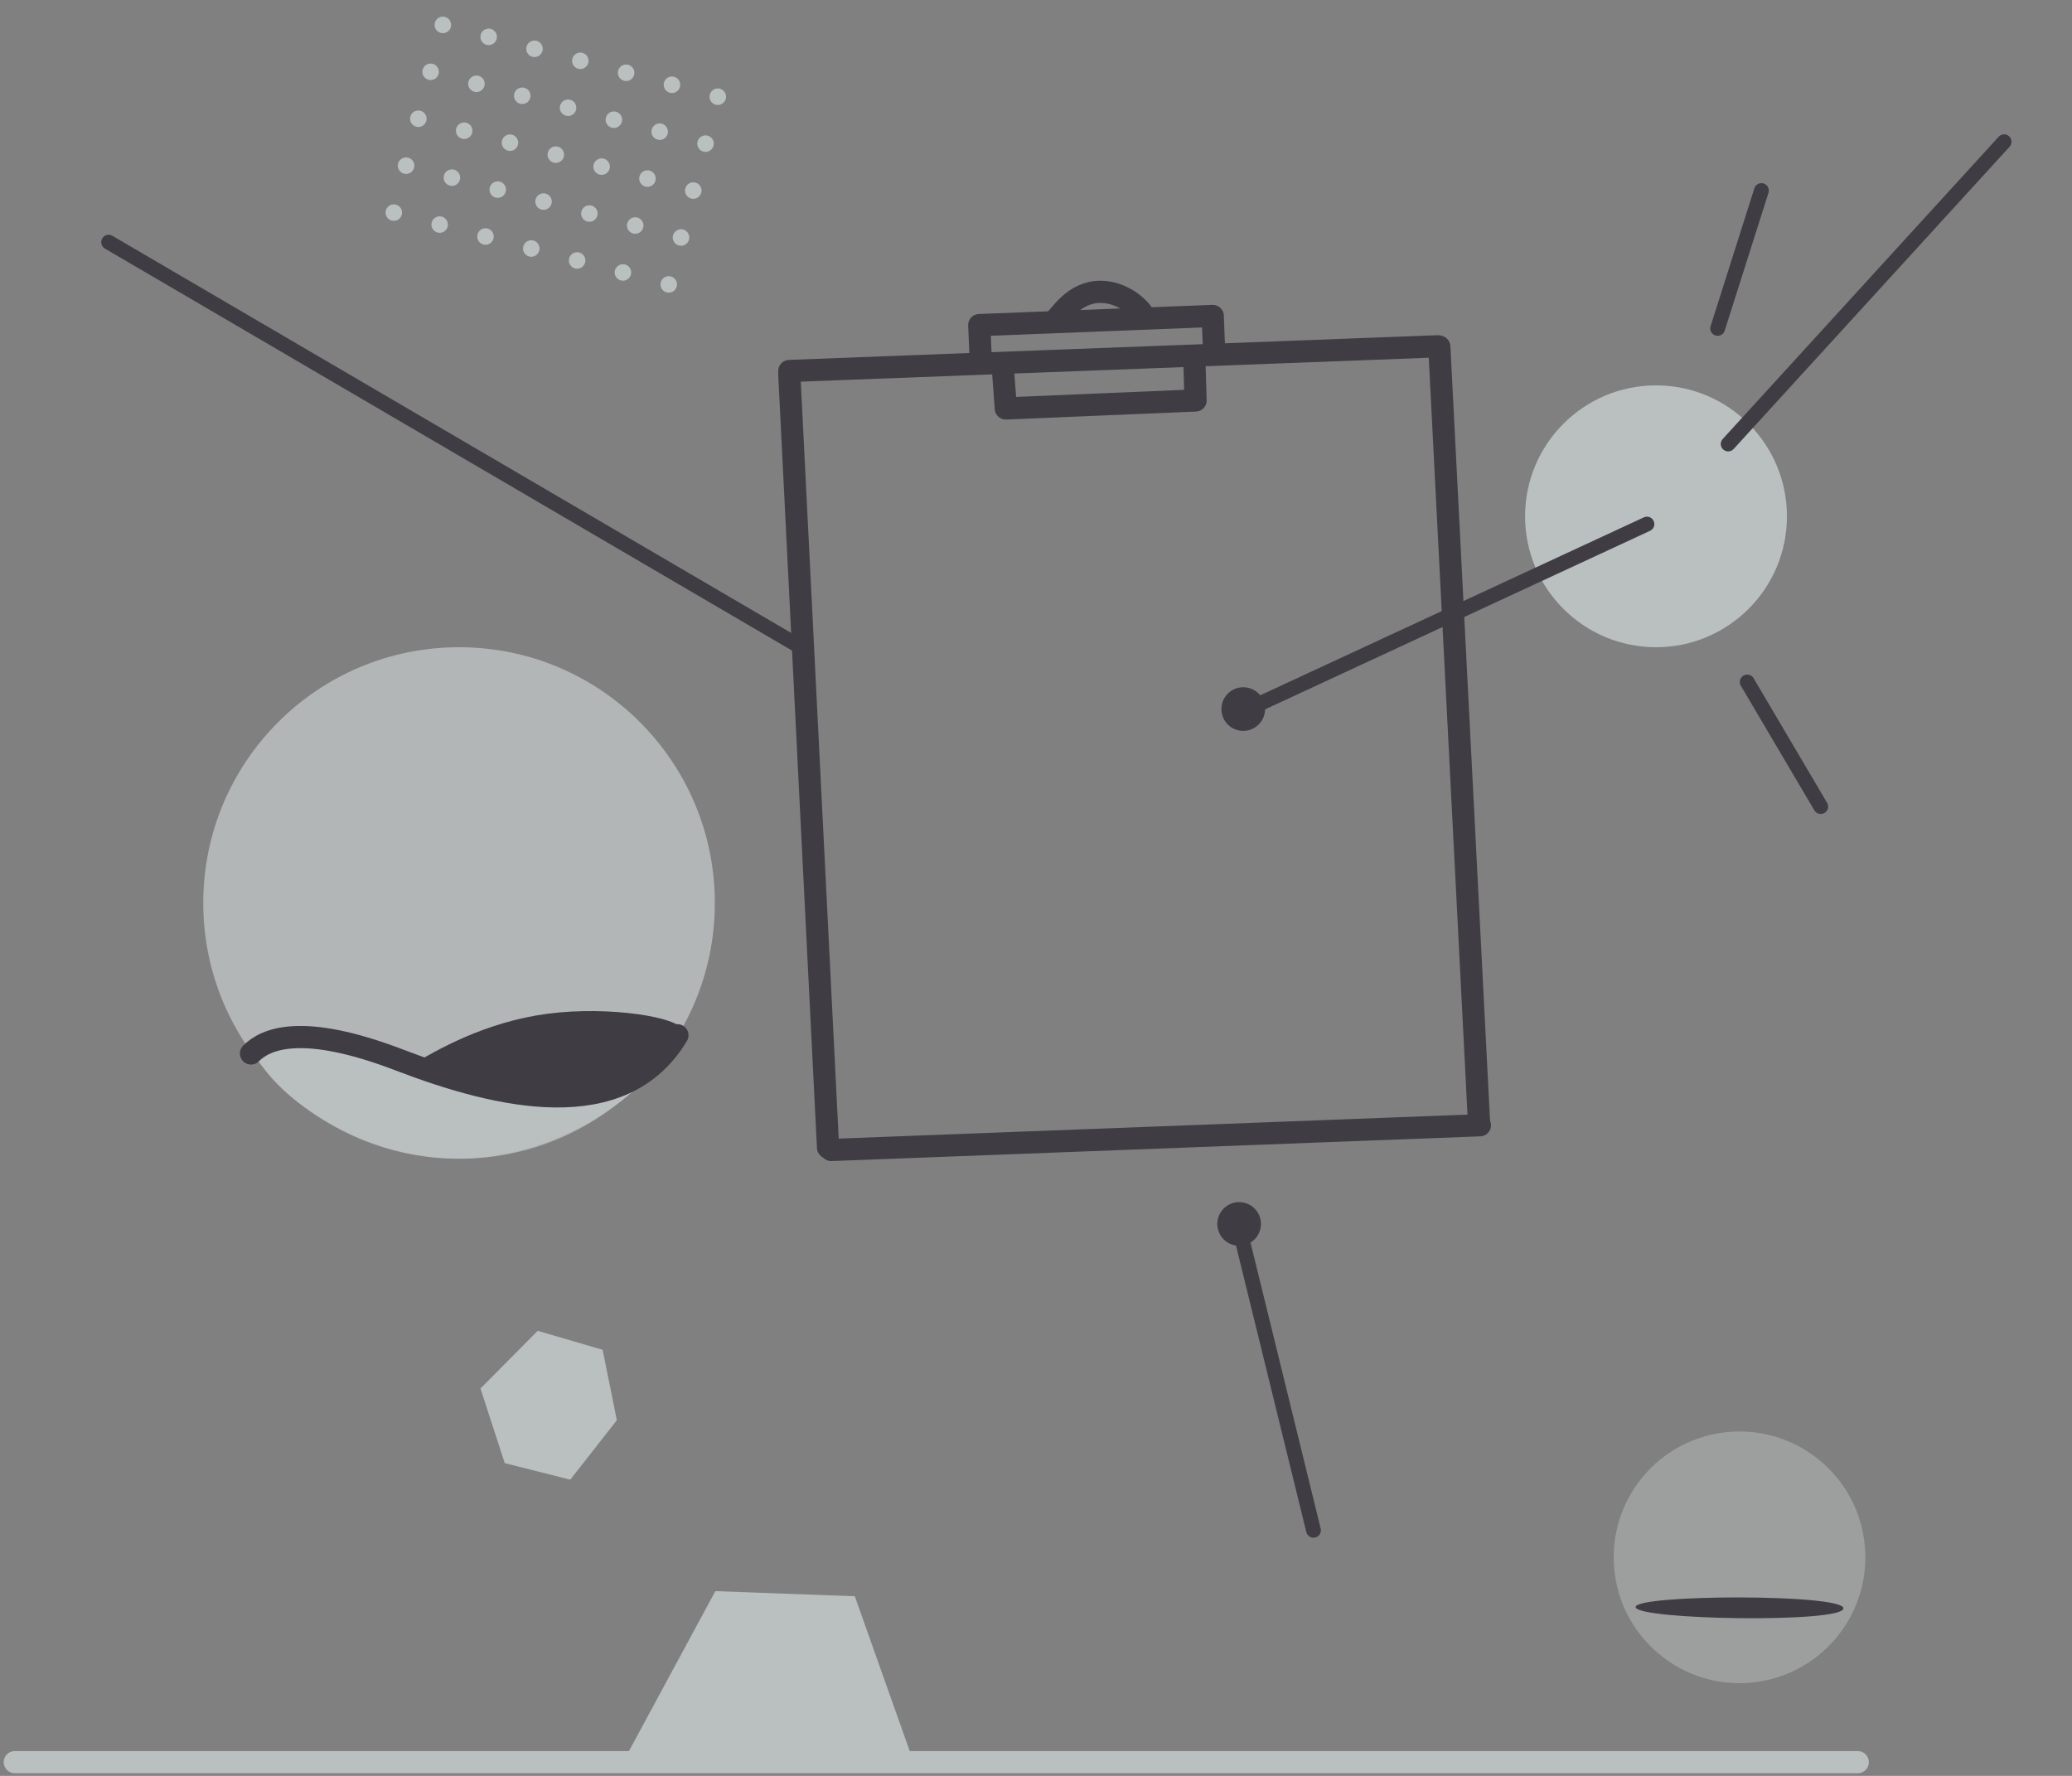 <svg width="280" height="240" viewBox="0 0 280 240" fill="none" xmlns="http://www.w3.org/2000/svg">
<rect x="0" y="0" width="280" height="240" fill="#808080" stroke="none"/>
<circle opacity="0.5" cx="62.033" cy="122.034" r="34.566" fill="#E6ECEC"/>
<path d="M60.754 156.541C46.481 155.924 35.679 146.519 34.248 141.745C35.039 141.441 37.395 140.42 39.627 140.42C41.859 140.42 48.255 141.18 61.231 145.664L89.473 141.657C88.802 146.996 75.027 157.157 60.754 156.541Z" fill="#BABFBF"/>
<path d="M33.922 142.368C35.85 140.439 40.671 138.15 54.02 143.271C67.368 148.392 84.108 152.328 91.543 139.91" stroke="#3F3C44" stroke-width="3" stroke-linecap="round"/>
<path d="M73.985 137.003C65.577 138.112 59.017 141.9 55.668 143.896C59.182 145.097 67.603 148.8 77.496 148.183C85.904 147.906 92.393 140.77 92.13 139.15C91.867 137.53 82.393 135.894 73.985 137.003Z" fill="#3F3C44"/>
<circle cx="223.785" cy="69.775" r="17.694" fill="#BABFBF"/>
<circle opacity="0.5" r="17" transform="matrix(-0.991 0.136 0.136 0.991 235.071 210.462)" fill="#BABFBF"/>
<path d="M112.33 155.413L199.989 152.072" stroke="#3F3C44" stroke-width="3" stroke-linecap="round"/>
<path d="M106.666 50.651L111.898 155.091" stroke="#3F3C44" stroke-width="3" stroke-linecap="round"/>
<path d="M106.666 50.139L194.324 46.798" stroke="#3F3C44" stroke-width="3" stroke-linecap="round"/>
<path d="M161.398 48.607L161.561 54.12L135.921 55.201L135.518 49.703" stroke="#3F3C44" stroke-width="3" stroke-linecap="round" stroke-linejoin="round"/>
<path d="M194.501 46.856L199.862 151.599" stroke="#3F3C44" stroke-width="3" stroke-linecap="round"/>
<path d="M132.53 48.604L132.332 43.935L163.881 42.698L164.079 47.676" stroke="#3F3C44" stroke-width="3" stroke-linecap="round" stroke-linejoin="round"/>
<path d="M142.487 43.364C143.251 42.71 145.104 39.438 148.703 39.438C151.582 39.438 153.973 41.474 154.591 42.71" stroke="#3F3C44" stroke-width="3" stroke-linecap="round" stroke-linejoin="round"/>
<path d="M221.031 217.201C221.274 218.938 249.039 219.37 249.113 217.368C249.187 215.367 220.787 215.464 221.031 217.201Z" fill="#3F3C44"/>
<path d="M167.341 165.408L177.499 206.809" stroke="#3F3C44" stroke-width="2" stroke-linecap="round"/>
<path d="M236.111 92.165L246.042 109.003" stroke="#3F3C44" stroke-width="2" stroke-linecap="round"/>
<path d="M222.559 70.827L168.514 95.896" stroke="#3F3C44" stroke-width="2" stroke-linecap="round"/>
<path d="M238.03 25.752L232.114 44.384" stroke="#3F3C44" stroke-width="2" stroke-linecap="round"/>
<path d="M270.825 19.158L233.538 60.003" stroke="#3F3C44" stroke-width="2" stroke-linecap="round"/>
<path d="M107.686 87.146L14.679 32.728" stroke="#3F3C44" stroke-width="2" stroke-linecap="round"/>
<path d="M123.213 237.427L115.515 215.725L96.669 215.032L84.181 238.147L123.213 237.427Z" fill="#BABFBF"/>
<path d="M2 238.146H251.044" stroke="#BABFBF" stroke-width="3" stroke-linecap="round"/>
<path d="M83.358 191.933L81.436 182.415L72.662 179.856L64.929 187.646L68.207 197.736L77.064 199.969L83.358 191.933Z" fill="#BABFBF"/>
<circle cx="167.451" cy="165.41" r="2.95" transform="rotate(-26.917 167.451 165.41)" fill="#3F3C44"/>
<circle cx="168.005" cy="95.825" r="2.95" fill="#3F3C44"/>
<circle cx="90.372" cy="38.439" r="1.117" transform="rotate(14.64 90.372 38.439)" fill="#BABFBF"/>
<circle cx="84.179" cy="36.82" r="1.117" transform="rotate(14.64 84.179 36.82)" fill="#BABFBF"/>
<circle cx="77.988" cy="35.2" r="1.117" transform="rotate(14.64 77.988 35.2)" fill="#BABFBF"/>
<circle cx="71.795" cy="33.585" r="1.117" transform="rotate(14.64 71.795 33.585)" fill="#BABFBF"/>
<circle cx="92.028" cy="32.096" r="1.117" transform="rotate(14.64 92.028 32.096)" fill="#BABFBF"/>
<circle cx="65.605" cy="31.966" r="1.117" transform="rotate(14.64 65.605 31.966)" fill="#BABFBF"/>
<circle cx="85.838" cy="30.478" r="1.117" transform="rotate(14.64 85.838 30.478)" fill="#BABFBF"/>
<circle cx="59.412" cy="30.349" r="1.117" transform="rotate(14.64 59.412 30.349)" fill="#BABFBF"/>
<circle cx="79.644" cy="28.859" r="1.117" transform="rotate(14.64 79.644 28.859)" fill="#BABFBF"/>
<circle cx="53.219" cy="28.731" r="1.117" transform="rotate(14.64 53.219 28.731)" fill="#BABFBF"/>
<circle cx="73.453" cy="27.242" r="1.117" transform="rotate(14.64 73.453 27.242)" fill="#BABFBF"/>
<circle cx="93.686" cy="25.754" r="1.117" transform="rotate(14.64 93.686 25.754)" fill="#BABFBF"/>
<circle cx="67.26" cy="25.626" r="1.117" transform="rotate(14.64 67.26 25.626)" fill="#BABFBF"/>
<circle cx="87.494" cy="24.133" r="1.117" transform="rotate(14.64 87.494 24.133)" fill="#BABFBF"/>
<circle cx="61.069" cy="24.007" r="1.117" transform="rotate(14.64 61.069 24.007)" fill="#BABFBF"/>
<circle cx="81.301" cy="22.518" r="1.117" transform="rotate(14.64 81.301 22.518)" fill="#BABFBF"/>
<circle cx="54.876" cy="22.39" r="1.117" transform="rotate(14.64 54.876 22.39)" fill="#BABFBF"/>
<circle cx="75.109" cy="20.898" r="1.117" transform="rotate(14.64 75.109 20.898)" fill="#BABFBF"/>
<circle cx="95.342" cy="19.411" r="1.117" transform="rotate(14.64 95.342 19.411)" fill="#BABFBF"/>
<circle cx="68.916" cy="19.285" r="1.117" transform="rotate(14.64 68.916 19.285)" fill="#BABFBF"/>
<circle cx="89.149" cy="17.796" r="1.117" transform="rotate(14.64 89.149 17.796)" fill="#BABFBF"/>
<circle cx="62.725" cy="17.666" r="1.117" transform="rotate(14.64 62.725 17.666)" fill="#BABFBF"/>
<circle cx="82.957" cy="16.178" r="1.117" transform="rotate(14.64 82.957 16.178)" fill="#BABFBF"/>
<circle cx="56.534" cy="16.047" r="1.117" transform="rotate(14.64 56.534 16.047)" fill="#BABFBF"/>
<circle cx="76.765" cy="14.561" r="1.117" transform="rotate(14.64 76.765 14.561)" fill="#BABFBF"/>
<circle cx="96.999" cy="13.07" r="1.117" transform="rotate(14.64 96.999 13.07)" fill="#BABFBF"/>
<circle cx="70.574" cy="12.942" r="1.117" transform="rotate(14.64 70.574 12.942)" fill="#BABFBF"/>
<circle cx="90.807" cy="11.453" r="1.117" transform="rotate(14.64 90.807 11.453)" fill="#BABFBF"/>
<circle cx="64.381" cy="11.324" r="1.117" transform="rotate(14.64 64.381 11.324)" fill="#BABFBF"/>
<circle cx="84.614" cy="9.835" r="1.117" transform="rotate(14.64 84.614 9.835)" fill="#BABFBF"/>
<circle cx="58.189" cy="9.705" r="1.117" transform="rotate(14.64 58.189 9.705)" fill="#BABFBF"/>
<circle cx="78.423" cy="8.218" r="1.117" transform="rotate(14.64 78.423 8.218)" fill="#BABFBF"/>
<circle cx="72.23" cy="6.598" r="1.117" transform="rotate(14.64 72.23 6.598)" fill="#BABFBF"/>
<circle cx="66.037" cy="4.983" r="1.117" transform="rotate(14.64 66.037 4.983)" fill="#BABFBF"/>
<circle cx="59.845" cy="3.365" r="1.117" transform="rotate(14.64 59.845 3.365)" fill="#BABFBF"/>
</svg>
